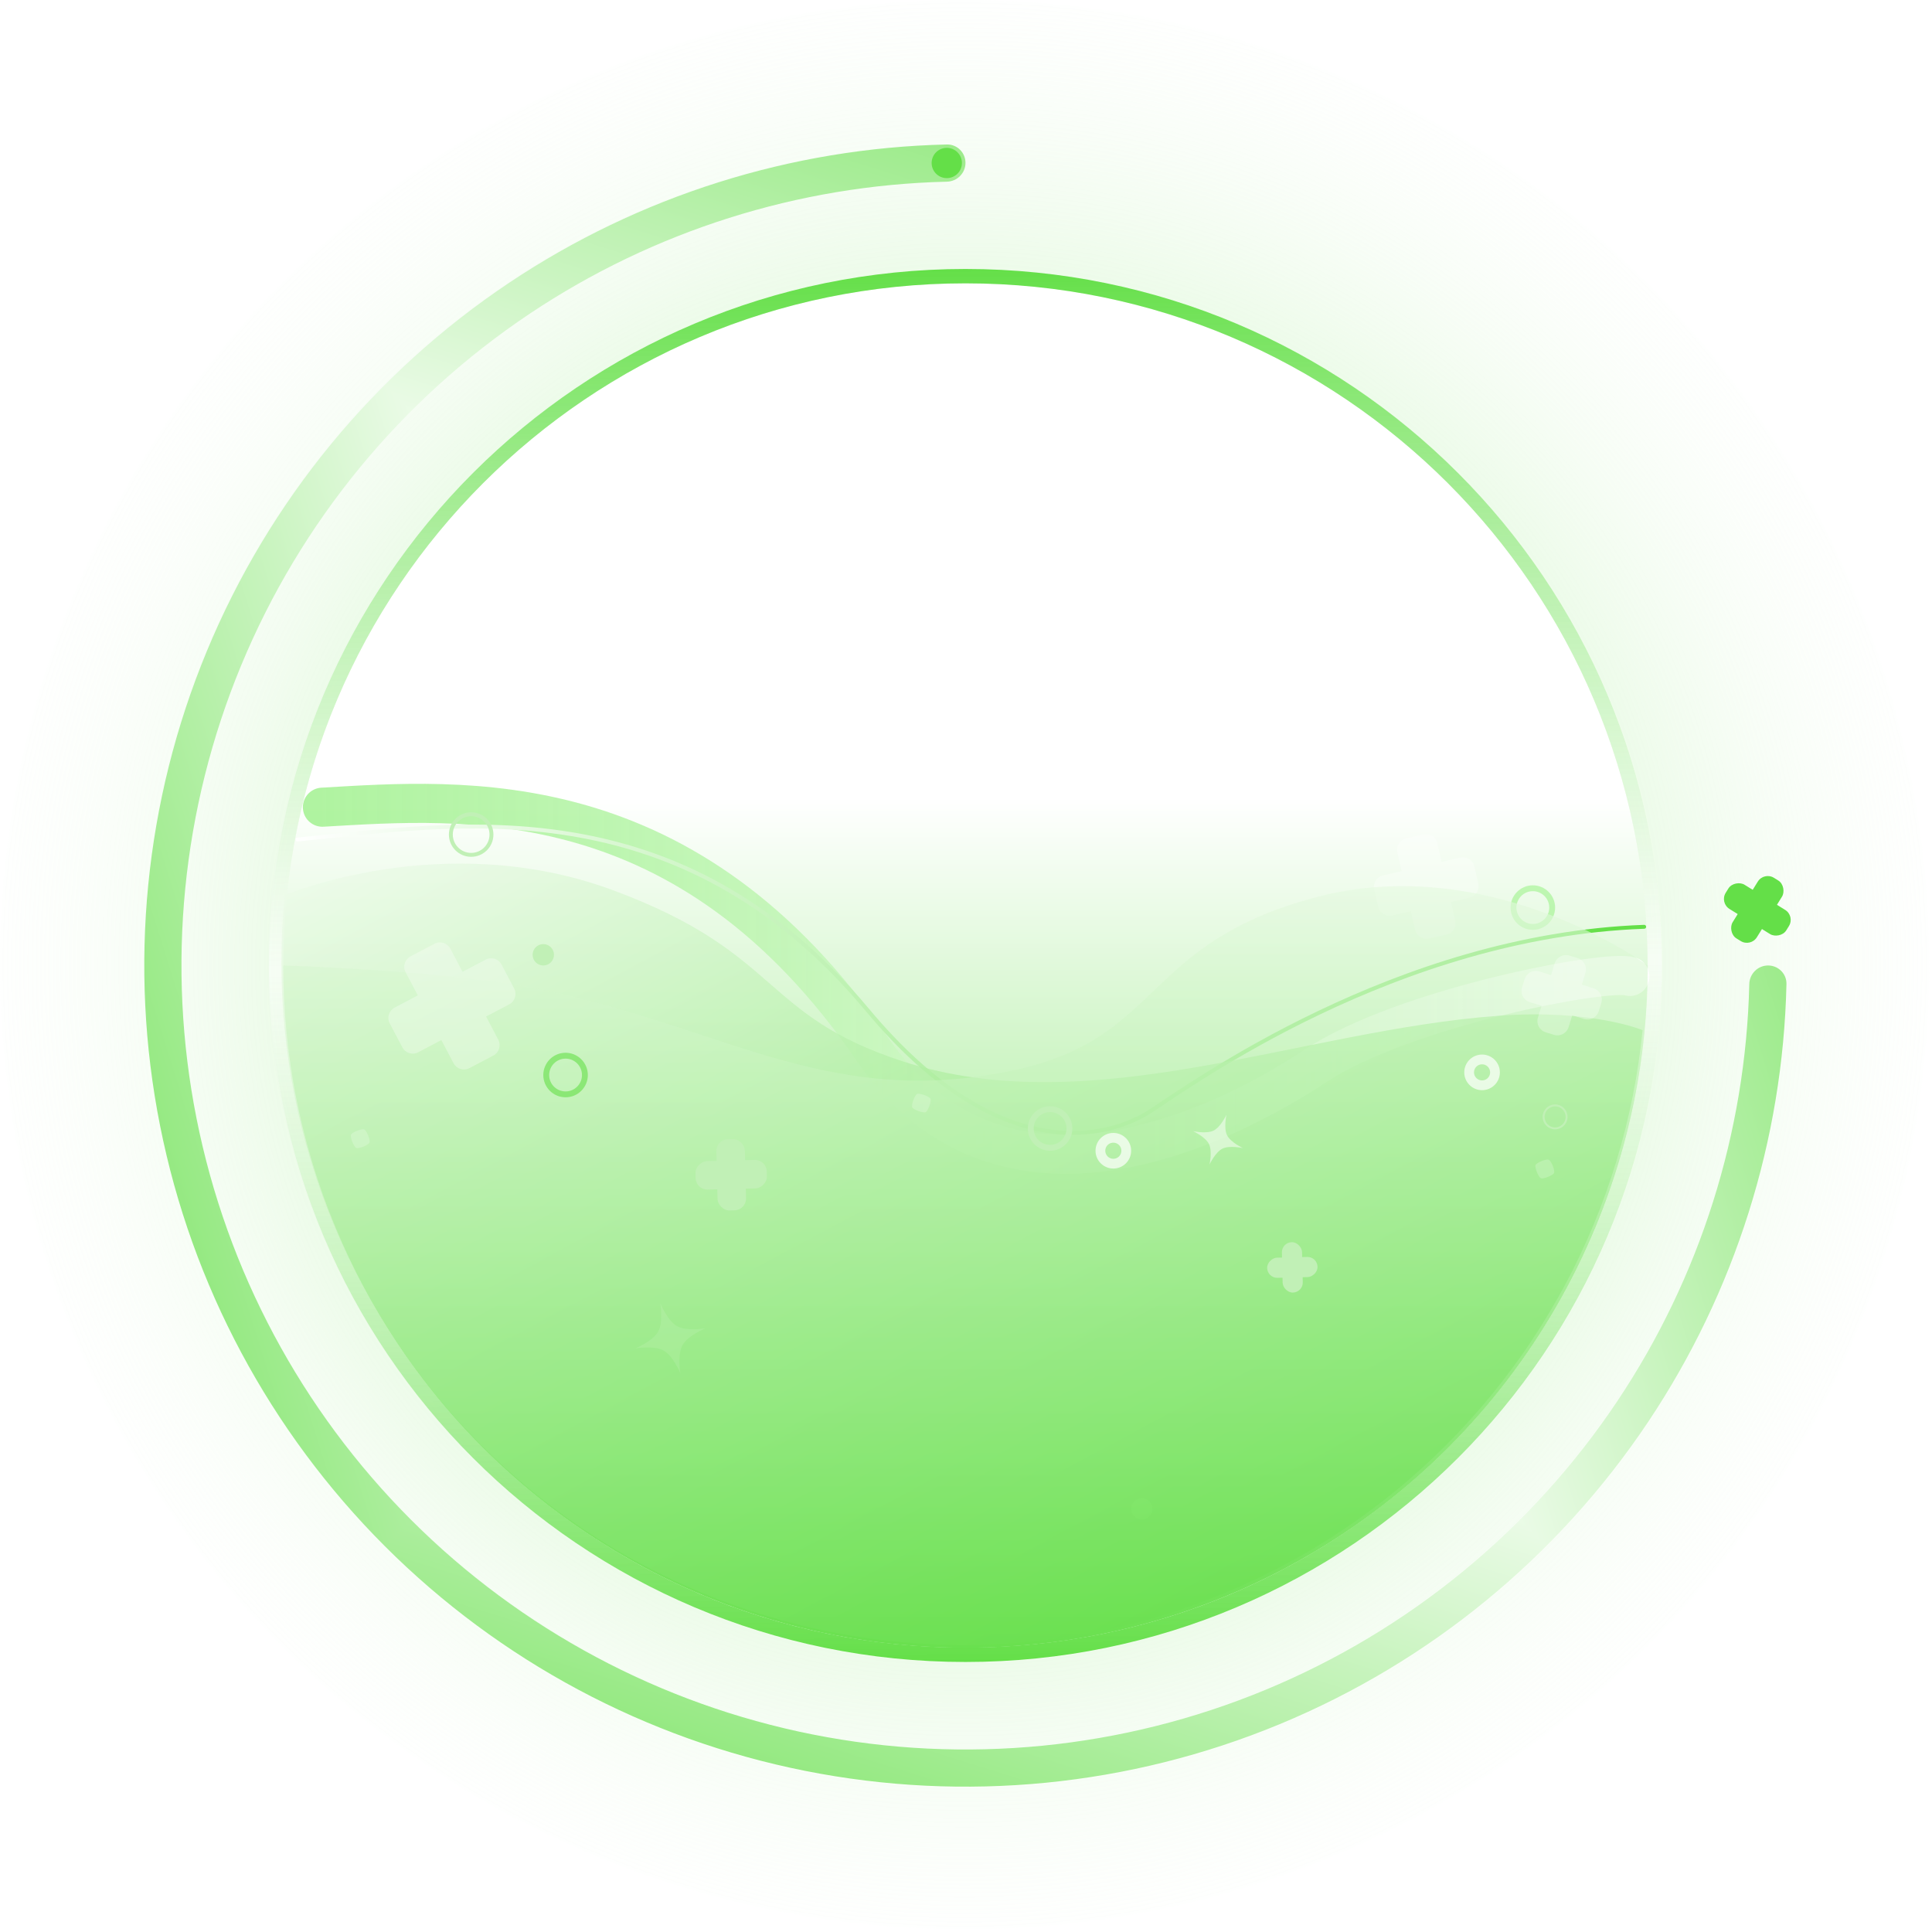 <svg width="556" height="556" viewBox="0 0 556 556" fill="none" xmlns="http://www.w3.org/2000/svg">
<circle cx="277.594" cy="277.594" r="277.594" fill="url(#paint0_radial_1356_14295)"/>
<circle cx="277.85" cy="277.85" r="196.341" fill="url(#paint1_linear_1356_14295)"/>
<path d="M92.787 232.299C133.339 229.968 197.876 224.383 251.046 301.913C288.572 356.63 352.789 323.798 378.529 306.776C404.268 289.754 463.042 278.817 469.064 281.005" stroke="url(#paint2_linear_1356_14295)" stroke-width="11.25" stroke-linecap="round" stroke-linejoin="round"/>
<path d="M85.611 241.595C130.771 237.236 195.137 225.339 249.649 290.682C288.121 336.799 319.573 327.224 331.054 319.789C342.535 312.354 401.727 269.283 473.166 266.719" stroke="url(#paint3_linear_1356_14295)" stroke-width="1.125" stroke-linecap="round" stroke-linejoin="round"/>
<circle cx="441.127" cy="261.189" r="5.564" stroke="#8FF378" stroke-opacity="0.5" stroke-width="1.688"/>
<path d="M402.12 245.34C401.7 243.524 402.831 241.711 404.647 241.291L409.598 240.145C411.414 239.725 413.227 240.856 413.647 242.672L414.886 248.028L420.244 246.788C422.06 246.368 423.873 247.5 424.294 249.316L425.44 254.267C425.86 256.083 424.729 257.895 422.913 258.316L417.554 259.556L418.795 264.915C419.215 266.731 418.084 268.544 416.268 268.964L411.317 270.11C409.501 270.53 407.688 269.399 407.268 267.583L406.027 262.223L400.67 263.464C398.854 263.884 397.041 262.752 396.621 260.936L395.474 255.985C395.054 254.169 396.186 252.356 398.001 251.936L403.359 250.696L402.12 245.34Z" fill="white" fill-opacity="0.3"/>
<path d="M77.41 277.85C77.41 388.551 167.15 478.292 277.851 478.292C388.552 478.292 478.293 388.551 478.293 277.85C478.293 167.149 388.552 77.408 277.851 77.408C167.15 77.408 77.41 167.149 77.41 277.85ZM474.159 277.85C474.159 386.268 386.269 474.158 277.851 474.158C169.434 474.158 81.544 386.268 81.544 277.85C81.544 169.432 169.434 81.542 277.851 81.542C386.269 81.542 474.159 169.432 474.159 277.85Z" fill="url(#paint4_linear_1356_14295)"/>
<path d="M81.951 257.638C79.402 283.295 81.932 309.204 89.396 333.884C96.859 358.564 109.111 381.532 125.451 401.477C141.792 421.422 161.9 437.953 184.629 450.126C207.358 462.3 232.263 469.878 257.92 472.427C283.578 474.975 309.486 472.446 334.166 464.982C358.846 457.518 381.814 445.266 401.759 428.926C421.704 412.586 438.235 392.477 450.409 369.748C462.582 347.019 470.16 322.115 472.709 296.457C472.709 296.457 458.12 290.328 431.133 292.327C374.233 296.542 314.09 323.079 259.827 305.446C218.761 292.1 225.066 274.207 176.371 256.179C127.676 238.152 81.951 257.638 81.951 257.638Z" fill="url(#paint5_linear_1356_14295)" fill-opacity="0.7"/>
<path d="M474.191 277.85C474.191 303.633 469.112 329.165 459.245 352.986C449.378 376.807 434.916 398.451 416.684 416.683C398.452 434.915 376.808 449.378 352.987 459.245C329.165 469.112 303.634 474.19 277.85 474.19C252.067 474.19 226.535 469.112 202.714 459.245C178.893 449.377 157.248 434.915 139.017 416.683C120.785 398.451 106.322 376.807 96.455 352.986C86.588 329.165 81.51 303.633 81.51 277.85C81.51 277.85 123.29 279.088 149.947 283.745C206.152 293.565 236.72 320.022 292.461 307.839C334.645 298.619 328.858 271.238 379.096 258.113C429.335 244.988 474.191 277.85 474.191 277.85Z" fill="url(#paint6_linear_1356_14295)" fill-opacity="0.6"/>
<circle cx="156.353" cy="274.775" r="2.232" fill="#C1F0B6" stroke="#C1F0B6" stroke-width="1.688"/>
<circle cx="328.601" cy="434.205" r="3.076" fill="#8FF378" fill-opacity="0.1"/>
<circle cx="447.534" cy="321.424" r="3.307" stroke="#C1F0B6" stroke-width="0.562"/>
<circle cx="302.201" cy="324.756" r="5.564" stroke="#C1F0B6" stroke-width="1.688"/>
<circle cx="135.592" cy="240.17" r="5.845" stroke="#C1F0B6" stroke-width="1.125"/>
<circle cx="320.4" cy="331.163" r="3.72" stroke="white" stroke-opacity="0.7" stroke-width="2.812"/>
<circle cx="426.515" cy="308.609" r="3.72" stroke="white" stroke-opacity="0.7" stroke-width="2.812"/>
<path d="M447.432 277.226C447.984 275.446 449.875 274.45 451.655 275.002L454.035 275.74C455.815 276.292 456.811 278.182 456.26 279.963L455.206 283.36L458.603 284.414C460.384 284.966 461.38 286.856 460.828 288.637L460.091 291.016C459.539 292.797 457.647 293.793 455.867 293.241L452.47 292.187L451.418 295.584C450.866 297.364 448.975 298.36 447.195 297.808L444.815 297.071C443.035 296.519 442.039 294.628 442.591 292.847L443.642 289.452L440.246 288.399C438.466 287.847 437.47 285.957 438.021 284.177L438.76 281.797C439.311 280.016 441.202 279.02 442.982 279.572L446.379 280.625L447.432 277.226Z" fill="white" fill-opacity="0.3"/>
<path d="M116.729 279.785C115.86 278.135 116.493 276.094 118.142 275.226L125.037 271.593C126.686 270.724 128.728 271.357 129.596 273.006L133.108 279.672L139.774 276.161C141.423 275.292 143.464 275.925 144.332 277.573L147.965 284.47C148.834 286.119 148.201 288.16 146.553 289.029L139.887 292.54L143.398 299.204C144.266 300.853 143.634 302.894 141.985 303.763L135.088 307.396C133.439 308.264 131.398 307.631 130.529 305.983L127.019 299.319L120.355 302.83C118.706 303.698 116.664 303.065 115.795 301.416L112.163 294.521C111.294 292.872 111.927 290.83 113.576 289.962L120.24 286.451L116.729 279.785Z" fill="white" fill-opacity="0.3"/>
<rect x="516.607" y="263.627" width="8.202" height="20.506" rx="3.375" transform="rotate(121.75 516.607 263.627)" fill="#64DF48"/>
<rect x="503.824" y="272.596" width="8.202" height="20.506" rx="3.375" transform="rotate(-148.25 503.824 272.596)" fill="#64DF48"/>
<rect x="220.578" y="333.727" width="8.202" height="20.506" rx="3.375" transform="rotate(88.605 220.578 333.727)" fill="#C1F0B6"/>
<rect x="214.779" y="348.227" width="8.202" height="20.506" rx="3.375" transform="rotate(178.605 214.779 348.227)" fill="#C1F0B6"/>
<rect x="379.096" y="361.656" width="5.802" height="14.506" rx="2.901" transform="rotate(88.605 379.096 361.656)" fill="#C1F0B6"/>
<rect x="374.992" y="371.912" width="5.802" height="14.506" rx="2.901" transform="rotate(178.605 374.992 371.912)" fill="#C1F0B6"/>
<path d="M101.009 326.561C101.311 325.854 104.101 324.732 104.808 325.034C105.515 325.336 106.637 328.126 106.335 328.833C106.034 329.54 103.243 330.662 102.536 330.36C101.829 330.058 100.708 327.268 101.009 326.561Z" fill="white" fill-opacity="0.2"/>
<path d="M441.915 335.276C442.217 334.569 445.007 333.447 445.714 333.749C446.421 334.05 447.543 336.841 447.241 337.548C446.94 338.255 444.15 339.376 443.443 339.075C442.736 338.773 441.614 335.983 441.915 335.276Z" fill="white" fill-opacity="0.2"/>
<path d="M263.917 314.825C264.612 314.496 267.443 315.511 267.771 316.206C268.099 316.901 267.085 319.732 266.39 320.06C265.694 320.388 262.864 319.374 262.535 318.679C262.207 317.984 263.222 315.153 263.917 314.825Z" fill="white" fill-opacity="0.2"/>
<path d="M352.964 320.789C352.964 320.789 352.103 324.619 353.12 326.686C354.137 328.753 357.698 330.406 357.698 330.406C357.698 330.406 353.868 329.545 351.801 330.562C349.734 331.579 348.081 335.14 348.081 335.14C348.081 335.14 348.942 331.31 347.925 329.243C346.908 327.176 343.347 325.523 343.347 325.523C343.347 325.523 347.177 326.385 349.244 325.367C351.311 324.35 352.964 320.789 352.964 320.789Z" fill="white" fill-opacity="0.5"/>
<path d="M190.027 375.067C190.027 375.067 192.072 380.105 194.862 381.652C197.652 383.2 203.009 382.269 203.009 382.269C203.009 382.269 197.971 384.314 196.423 387.104C194.876 389.894 195.807 395.25 195.807 395.25C195.807 395.25 193.762 390.213 190.972 388.665C188.182 387.117 182.826 388.049 182.826 388.049C182.826 388.049 187.863 386.004 189.411 383.214C190.959 380.424 190.027 375.067 190.027 375.067Z" fill="white" fill-opacity="0.1"/>
<circle cx="162.763" cy="309.377" r="5.564" stroke="#64DF48" stroke-opacity="0.6" stroke-width="1.688"/>
<g filter="url(#filter0_d_1356_14295)">
<g clip-path="url(#paint7_diamond_1356_14295_clip_path)" data-figma-skip-parse="true"><g transform="matrix(0.283 -0.283 -0.541 -0.541 277.851 277.85)"><rect x="0" y="0" width="837.36" height="437.67" fill="url(#paint7_diamond_1356_14295)" opacity="1" shape-rendering="crispEdges"/><rect x="0" y="0" width="837.36" height="437.67" transform="scale(1 -1)" fill="url(#paint7_diamond_1356_14295)" opacity="1" shape-rendering="crispEdges"/><rect x="0" y="0" width="837.36" height="437.67" transform="scale(-1 1)" fill="url(#paint7_diamond_1356_14295)" opacity="1" shape-rendering="crispEdges"/><rect x="0" y="0" width="837.36" height="437.67" transform="scale(-1)" fill="url(#paint7_diamond_1356_14295)" opacity="1" shape-rendering="crispEdges"/></g></g><path d="M277.851 46.872C277.851 43.918 275.456 41.517 272.503 41.584C227.632 42.599 183.935 56.375 146.555 81.352C107.692 107.319 77.401 144.229 59.514 187.412C41.627 230.595 36.947 278.112 46.066 323.955C55.185 369.798 77.693 411.907 110.743 444.958C143.794 478.009 185.904 500.517 231.746 509.635C277.589 518.754 325.107 514.074 368.29 496.187C411.473 478.3 448.382 448.009 474.35 409.146C499.326 371.766 513.102 328.07 514.117 283.198C514.184 280.245 511.783 277.85 508.829 277.85C505.875 277.85 503.487 280.245 503.417 283.198C502.404 325.954 489.256 367.582 465.455 403.203C440.663 440.307 405.424 469.227 364.196 486.304C322.968 503.382 277.601 507.85 233.833 499.144C190.065 490.438 149.862 468.949 118.307 437.394C86.752 405.839 65.263 365.636 56.557 321.868C47.851 278.1 52.32 232.734 69.397 191.505C86.474 150.277 115.394 115.038 152.498 90.246C188.119 66.445 229.748 53.297 272.503 52.284C275.456 52.214 277.851 49.826 277.851 46.872Z" data-figma-gradient-fill="{&#34;type&#34;:&#34;GRADIENT_DIAMOND&#34;,&#34;stops&#34;:[{&#34;color&#34;:{&#34;r&#34;:1.0,&#34;g&#34;:1.0,&#34;b&#34;:1.0,&#34;a&#34;:1.0},&#34;position&#34;:0.20266391336917877},{&#34;color&#34;:{&#34;r&#34;:0.39215686917304993,&#34;g&#34;:0.87450981140136719,&#34;b&#34;:0.28235295414924622,&#34;a&#34;:1.0},&#34;position&#34;:0.88187831640243530}],&#34;stopsVar&#34;:[{&#34;color&#34;:{&#34;r&#34;:1.0,&#34;g&#34;:1.0,&#34;b&#34;:1.0,&#34;a&#34;:1.0},&#34;position&#34;:0.20266391336917877},{&#34;color&#34;:{&#34;r&#34;:0.39215686917304993,&#34;g&#34;:0.87450981140136719,&#34;b&#34;:0.28235295414924622,&#34;a&#34;:1.0},&#34;position&#34;:0.88187831640243530}],&#34;transform&#34;:{&#34;m00&#34;:565.799316406250,&#34;m01&#34;:-1082.5002441406250,&#34;m02&#34;:536.20184326171875,&#34;m10&#34;:-565.799316406250,&#34;m11&#34;:-1082.5002441406250,&#34;m12&#34;:1101.9996337890625},&#34;opacity&#34;:1.0,&#34;blendMode&#34;:&#34;NORMAL&#34;,&#34;visible&#34;:true}"/>
</g>
<circle cx="272.469" cy="46.906" r="4.357" fill="#64DF48"/>
<defs>
<filter id="filter0_d_1356_14295" x="24.088" y="24.145" width="507.469" height="507.469" filterUnits="userSpaceOnUse" color-interpolation-filters="sRGB">
<feFlood flood-opacity="0" result="BackgroundImageFix"/>
<feColorMatrix in="SourceAlpha" type="matrix" values="0 0 0 0 0 0 0 0 0 0 0 0 0 0 0 0 0 0 127 0" result="hardAlpha"/>
<feMorphology radius="0.562" operator="dilate" in="SourceAlpha" result="effect1_dropShadow_1356_14295"/>
<feOffset/>
<feGaussianBlur stdDeviation="8.438"/>
<feComposite in2="hardAlpha" operator="out"/>
<feColorMatrix type="matrix" values="0 0 0 0 0.392 0 0 0 0 0.875 0 0 0 0 0.282 0 0 0 0.4 0"/>
<feBlend mode="normal" in2="BackgroundImageFix" result="effect1_dropShadow_1356_14295"/>
<feBlend mode="normal" in="SourceGraphic" in2="effect1_dropShadow_1356_14295" result="shape"/>
</filter>
<clipPath id="paint7_diamond_1356_14295_clip_path"><path d="M277.851 46.872C277.851 43.918 275.456 41.517 272.503 41.584C227.632 42.599 183.935 56.375 146.555 81.352C107.692 107.319 77.401 144.229 59.514 187.412C41.627 230.595 36.947 278.112 46.066 323.955C55.185 369.798 77.693 411.907 110.743 444.958C143.794 478.009 185.904 500.517 231.746 509.635C277.589 518.754 325.107 514.074 368.29 496.187C411.473 478.3 448.382 448.009 474.35 409.146C499.326 371.766 513.102 328.07 514.117 283.198C514.184 280.245 511.783 277.85 508.829 277.85C505.875 277.85 503.487 280.245 503.417 283.198C502.404 325.954 489.256 367.582 465.455 403.203C440.663 440.307 405.424 469.227 364.196 486.304C322.968 503.382 277.601 507.85 233.833 499.144C190.065 490.438 149.862 468.949 118.307 437.394C86.752 405.839 65.263 365.636 56.557 321.868C47.851 278.1 52.32 232.734 69.397 191.505C86.474 150.277 115.394 115.038 152.498 90.246C188.119 66.445 229.748 53.297 272.503 52.284C275.456 52.214 277.851 49.826 277.851 46.872Z"/></clipPath><radialGradient id="paint0_radial_1356_14295" cx="0" cy="0" r="1" gradientUnits="userSpaceOnUse" gradientTransform="translate(277.594 277.594) rotate(90) scale(306.302)">
<stop stop-color="#64DF48"/>
<stop offset="1" stop-color="white" stop-opacity="0"/>
</radialGradient>
<linearGradient id="paint1_linear_1356_14295" x1="277.85" y1="202.219" x2="277.85" y2="474.191" gradientUnits="userSpaceOnUse">
<stop offset="0.1" stop-color="white"/>
<stop offset="1" stop-color="#64DF48"/>
</linearGradient>
<linearGradient id="paint2_linear_1356_14295" x1="90.297" y1="272.481" x2="460.846" y2="272.481" gradientUnits="userSpaceOnUse">
<stop stop-color="#9CF089" stop-opacity="0.8"/>
<stop offset="1" stop-color="white"/>
</linearGradient>
<linearGradient id="paint3_linear_1356_14295" x1="84.844" y1="265.876" x2="464.741" y2="265.876" gradientUnits="userSpaceOnUse">
<stop stop-color="white"/>
<stop offset="1" stop-color="#64DF48"/>
</linearGradient>
<linearGradient id="paint4_linear_1356_14295" x1="276.206" y1="77.408" x2="279.497" y2="478.292" gradientUnits="userSpaceOnUse">
<stop stop-color="#64DF48"/>
<stop offset="0.5" stop-color="white" stop-opacity="0.5"/>
<stop offset="1" stop-color="#64DF48"/>
</linearGradient>
<linearGradient id="paint5_linear_1356_14295" x1="214.282" y1="137.642" x2="378.327" y2="444.2" gradientUnits="userSpaceOnUse">
<stop stop-color="white"/>
<stop offset="1" stop-color="#64DF48"/>
</linearGradient>
<linearGradient id="paint6_linear_1356_14295" x1="292.973" y1="206.081" x2="292.973" y2="490.595" gradientUnits="userSpaceOnUse">
<stop stop-color="white"/>
<stop offset="1" stop-color="#64DF48"/>
</linearGradient>
<linearGradient id="paint7_diamond_1356_14295" x1="0" y1="0" x2="500" y2="500" gradientUnits="userSpaceOnUse">
<stop offset="0.203" stop-color="white"/>
<stop offset="0.882" stop-color="#64DF48"/>
</linearGradient>
</defs>
</svg>

